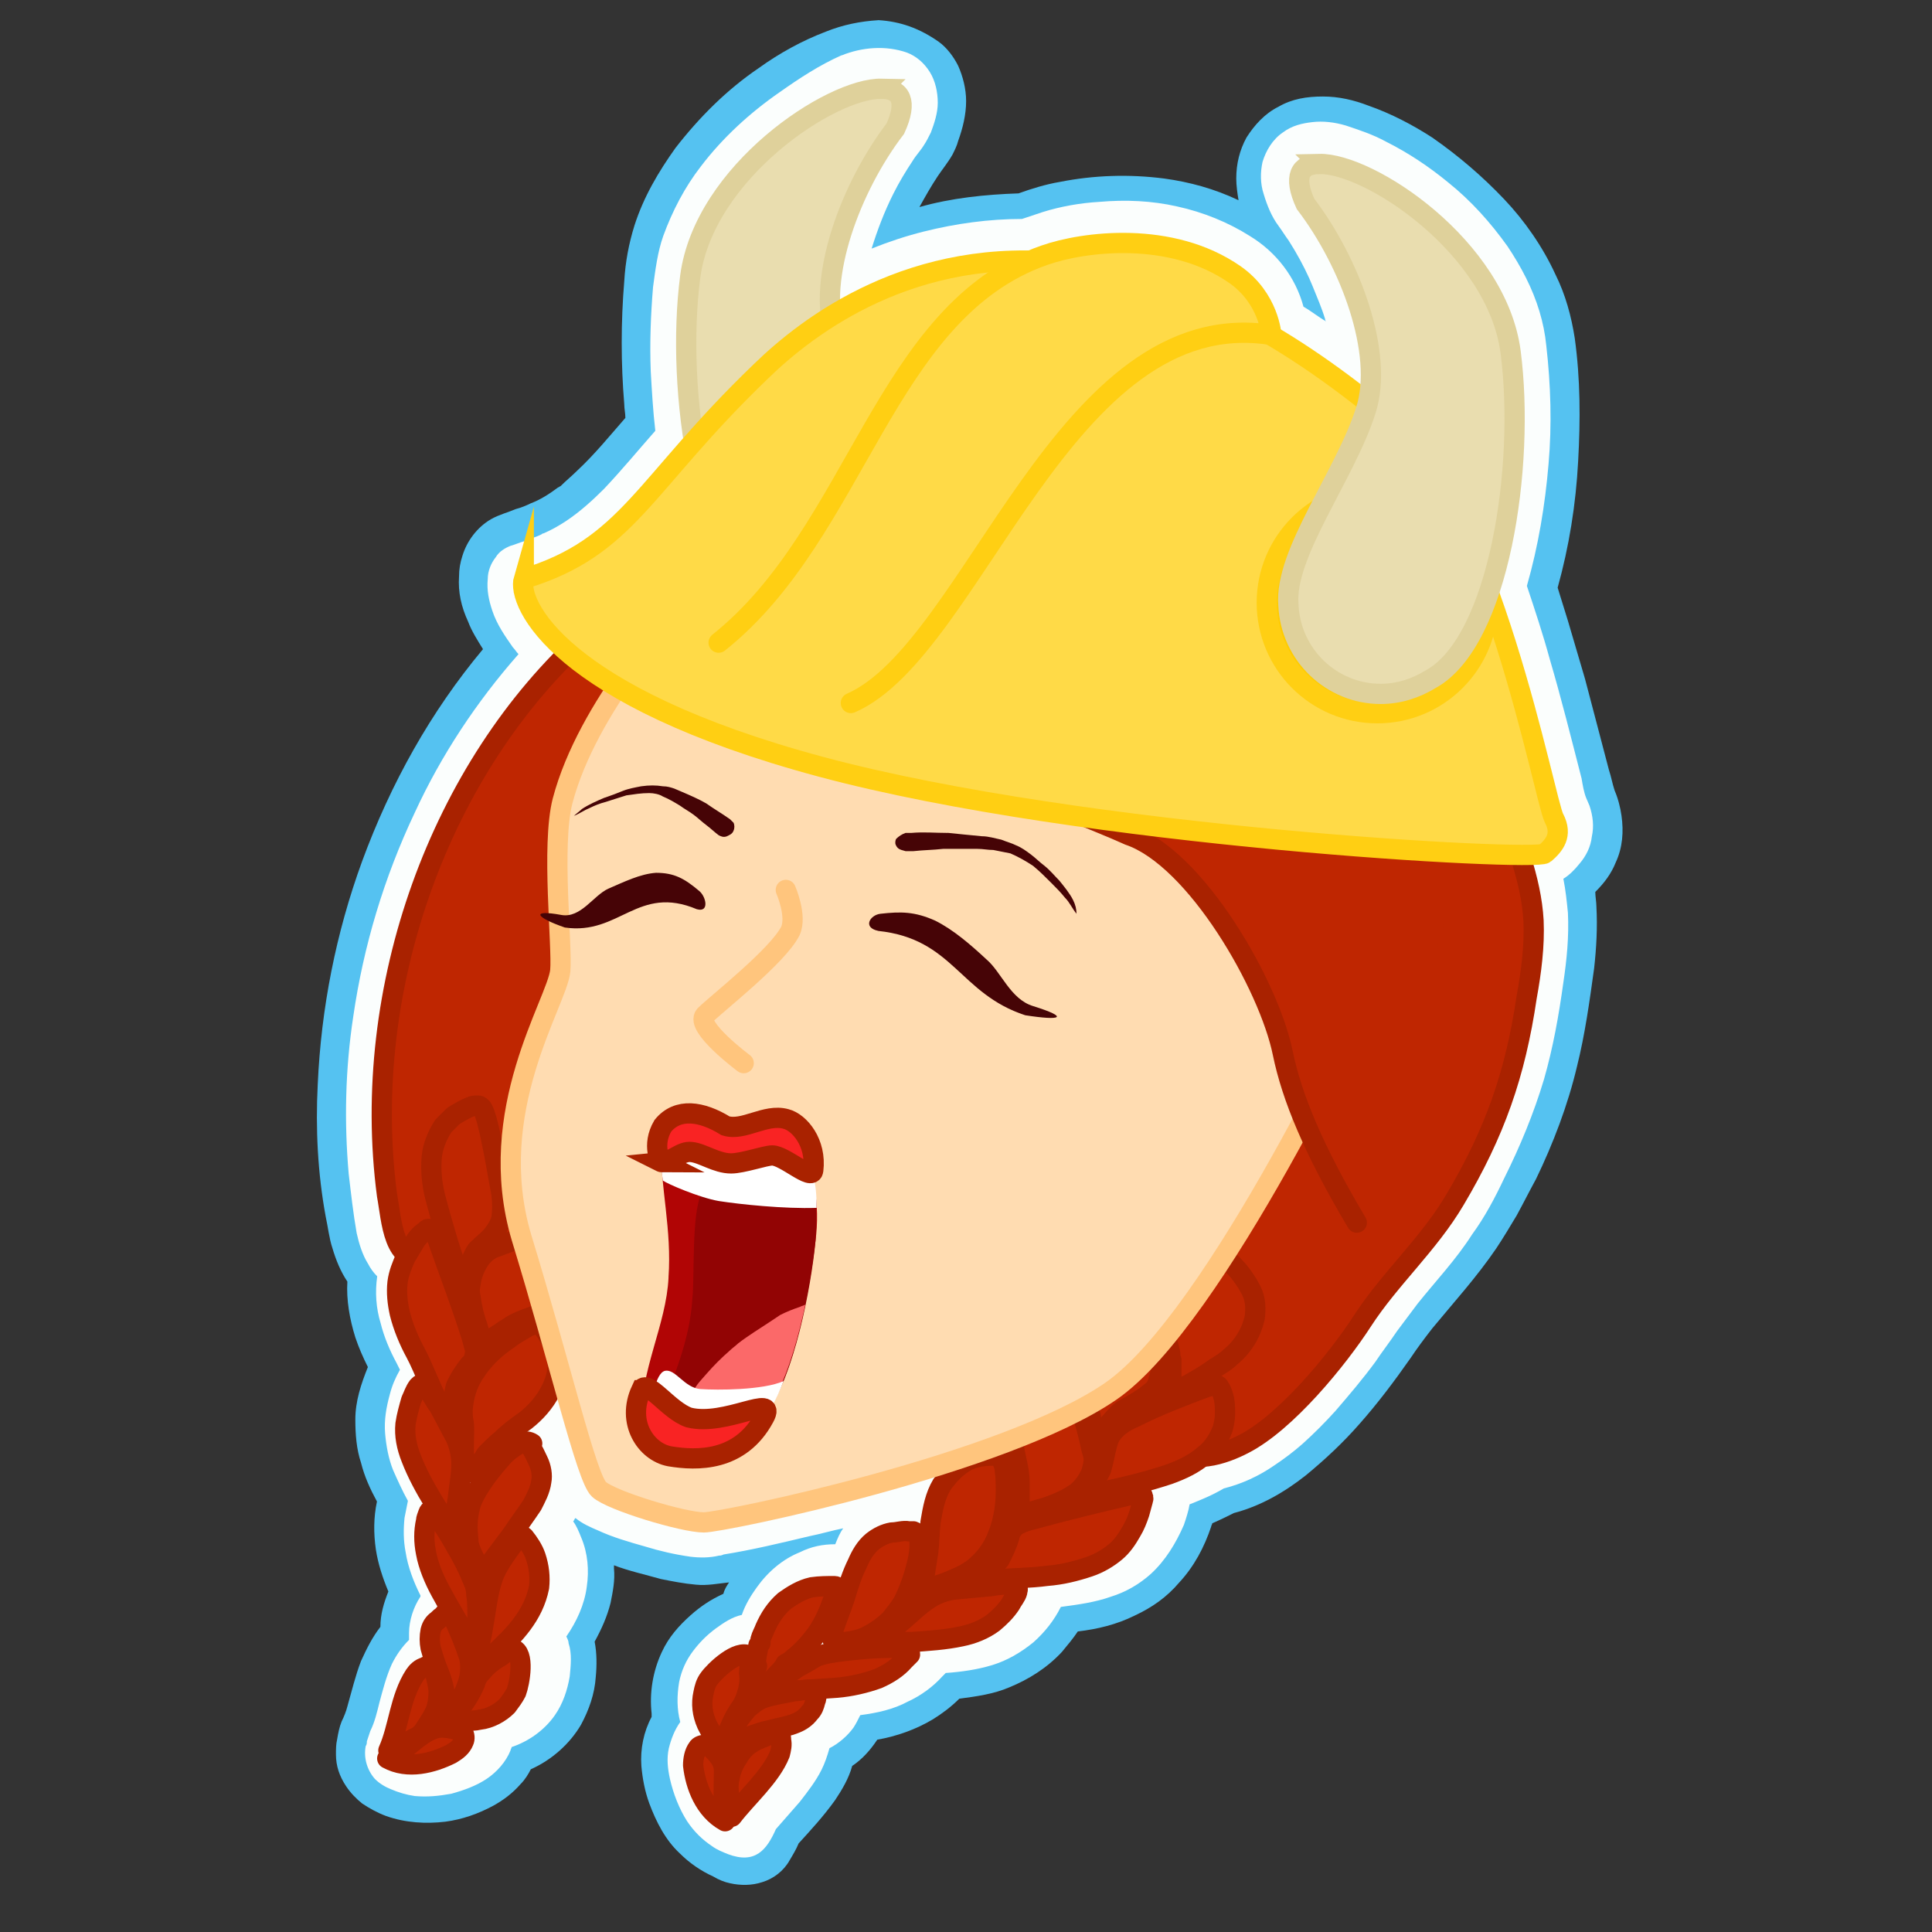 <?xml version="1.0" encoding="UTF-8" standalone="no"?>
<svg
   xmlns:dc="http://purl.org/dc/elements/1.1/"
   xmlns:cc="http://creativecommons.org/ns#"
   xmlns:rdf="http://www.w3.org/1999/02/22-rdf-syntax-ns#"
   xmlns:svg="http://www.w3.org/2000/svg"
   xmlns="http://www.w3.org/2000/svg"
   id="svg1838"
   version="1.1"
   viewBox="0 0 101.6 101.6"
   height="4in"
   width="4in">
  <rect x="0" y="0" width="101.6" height="101.6" fill="#333333" stroke="none"/>
  <defs
     id="defs1832" />
  <g
     id="layer1">
    <g
       transform="matrix(2.265,0,0,2.265,-153.318,-171.167)"
       id="g2910">
      <path
         d="m 88.084,76.039 c -0.423,0.026 -0.82,0.106 -1.217,0.265 -0.556,0.212 -1.085,0.503 -1.561,0.847 -0.741,0.503 -1.376,1.138 -1.931,1.852 -0.397,0.556 -0.741,1.138 -0.953,1.799 -0.132,0.423 -0.212,0.847 -0.238,1.296 -0.079,0.953 -0.079,1.905 0,2.857 0,0.106 0.026,0.212 0.026,0.318 -0.37,0.423 -0.714,0.847 -1.111,1.217 -0.132,0.132 -0.265,0.238 -0.397,0.37 -0.026,0 -0.026,0.026 -0.053,0.026 -0.212,0.159 -0.423,0.291 -0.635,0.37 -0.106,0.053 -0.238,0.106 -0.344,0.132 -0.185,0.079 -0.397,0.132 -0.582,0.238 -0.318,0.185 -0.556,0.503 -0.661,0.847 -0.053,0.159 -0.079,0.318 -0.079,0.476 -0.026,0.37 0.053,0.714 0.212,1.058 0.079,0.212 0.212,0.423 0.344,0.635 -1.217,1.455 -2.143,3.122 -2.805,4.921 -0.609,1.667 -0.953,3.413 -1.032,5.186 -0.053,1.032 0,2.064 0.185,3.069 0.053,0.238 0.079,0.503 0.159,0.741 0.079,0.265 0.185,0.529 0.344,0.767 -0.026,0.423 0.053,0.873 0.185,1.296 0.079,0.238 0.185,0.476 0.291,0.688 -0.159,0.397 -0.291,0.794 -0.291,1.217 0,0.344 0.026,0.688 0.132,1.005 0.079,0.318 0.212,0.609 0.37,0.9 -0.079,0.37 -0.079,0.741 -0.026,1.111 0.053,0.344 0.159,0.661 0.291,0.979 -0.106,0.265 -0.185,0.529 -0.185,0.82 -0.185,0.238 -0.318,0.503 -0.45,0.794 -0.132,0.344 -0.212,0.688 -0.318,1.058 -0.026,0.106 -0.079,0.238 -0.132,0.344 -0.053,0.132 -0.079,0.265 -0.106,0.423 -0.026,0.106 -0.026,0.238 -0.026,0.344 0,0.265 0.079,0.503 0.238,0.741 0.106,0.159 0.238,0.291 0.37,0.397 0.159,0.106 0.344,0.212 0.556,0.291 0.45,0.159 0.926,0.185 1.376,0.132 0.397,-0.053 0.767,-0.185 1.111,-0.37 0.238,-0.132 0.45,-0.291 0.635,-0.503 0.106,-0.106 0.185,-0.238 0.238,-0.344 0.476,-0.212 0.9,-0.582 1.164,-1.032 0.185,-0.344 0.318,-0.714 0.344,-1.111 0.026,-0.265 0.026,-0.556 -0.026,-0.82 0.159,-0.291 0.291,-0.582 0.37,-0.9 0.053,-0.265 0.106,-0.529 0.079,-0.794 v -0.079 c 0.344,0.132 0.714,0.212 1.085,0.318 0.265,0.053 0.529,0.106 0.82,0.132 0.265,0.026 0.503,-0.026 0.767,-0.053 -0.053,0.079 -0.106,0.159 -0.132,0.265 -0.291,0.132 -0.529,0.291 -0.767,0.503 -0.265,0.238 -0.503,0.503 -0.661,0.847 -0.212,0.45 -0.291,0.953 -0.238,1.429 v 0.079 c -0.185,0.344 -0.265,0.741 -0.238,1.138 0.026,0.291 0.079,0.582 0.185,0.873 0.159,0.423 0.37,0.847 0.714,1.164 0.212,0.212 0.476,0.397 0.767,0.529 0.132,0.079 0.265,0.132 0.397,0.159 0.238,0.053 0.503,0.053 0.741,-0.026 0.265,-0.079 0.503,-0.265 0.635,-0.503 0.079,-0.132 0.159,-0.265 0.212,-0.397 0.291,-0.318 0.582,-0.635 0.847,-1.005 0.159,-0.238 0.318,-0.503 0.397,-0.794 0.238,-0.159 0.423,-0.37 0.582,-0.609 0.45,-0.079 0.9,-0.238 1.296,-0.476 0.212,-0.132 0.423,-0.291 0.609,-0.476 0.397,-0.053 0.794,-0.106 1.164,-0.265 0.45,-0.185 0.873,-0.45 1.217,-0.82 0.132,-0.159 0.265,-0.318 0.37,-0.476 0.45,-0.053 0.9,-0.159 1.323,-0.37 0.397,-0.185 0.741,-0.423 1.032,-0.767 0.344,-0.37 0.582,-0.82 0.741,-1.296 0,-0.026 0.026,-0.053 0.026,-0.079 0.185,-0.079 0.344,-0.159 0.503,-0.238 0.609,-0.159 1.164,-0.476 1.667,-0.873 0.45,-0.37 0.873,-0.767 1.244,-1.191 0.423,-0.476 0.82,-1.005 1.191,-1.535 0.159,-0.238 0.318,-0.45 0.503,-0.688 0.503,-0.609 1.032,-1.191 1.482,-1.852 0.159,-0.238 0.318,-0.503 0.476,-0.767 0.159,-0.291 0.291,-0.556 0.45,-0.847 0.397,-0.82 0.741,-1.72 0.953,-2.619 0.185,-0.741 0.291,-1.508 0.397,-2.275 0.053,-0.476 0.079,-0.952 0.053,-1.429 0,-0.106 -0.026,-0.238 -0.026,-0.344 0.212,-0.212 0.37,-0.423 0.476,-0.688 0.159,-0.344 0.185,-0.714 0.132,-1.085 -0.026,-0.185 -0.079,-0.397 -0.159,-0.582 -0.053,-0.159 -0.079,-0.318 -0.132,-0.476 -0.185,-0.714 -0.37,-1.402 -0.556,-2.117 l -0.397,-1.349 c -0.079,-0.265 -0.159,-0.503 -0.238,-0.767 0.265,-0.953 0.423,-1.931 0.476,-2.937 0.053,-0.953 0.053,-1.905 -0.079,-2.857 -0.079,-0.503 -0.212,-1.005 -0.45,-1.482 -0.291,-0.635 -0.714,-1.244 -1.191,-1.746 -0.503,-0.529 -1.058,-1.005 -1.667,-1.429 -0.45,-0.291 -0.953,-0.556 -1.482,-0.741 -0.344,-0.132 -0.688,-0.212 -1.058,-0.212 -0.37,0 -0.714,0.053 -1.032,0.238 -0.318,0.159 -0.556,0.423 -0.741,0.714 -0.159,0.291 -0.238,0.609 -0.238,0.953 0,0.159 0.026,0.344 0.053,0.503 -0.556,-0.265 -1.138,-0.423 -1.72,-0.503 -0.82,-0.106 -1.64,-0.079 -2.434,0.079 -0.318,0.053 -0.661,0.159 -0.953,0.265 -0.767,0.026 -1.561,0.106 -2.302,0.318 0.132,-0.238 0.265,-0.476 0.423,-0.714 0.106,-0.159 0.238,-0.318 0.344,-0.503 0.053,-0.106 0.106,-0.212 0.132,-0.318 0.106,-0.291 0.185,-0.609 0.185,-0.926 0,-0.291 -0.079,-0.582 -0.185,-0.82 -0.106,-0.212 -0.265,-0.423 -0.45,-0.556 -0.444,-0.312 -0.889,-0.472 -1.402,-0.503 z m -9.207,33.734 v 0 c -0.026,0 -0.026,0 0,0 z m 11.536,2.302 c 0.026,0 0,0 0,0 z m -2.064,1.349 c 0.026,0 0,0.026 0,0 -0.026,0.026 0,0 0,0 z"
         class="st2"
         id="path1467-2"
         style="fill:#55c2f1;stroke-width:0.265" />
      <path
         d="m 87.233,76.852 c -0.513,0.226 -0.994,0.543 -1.444,0.861 -0.688,0.476 -1.323,1.058 -1.826,1.72 -0.37,0.476 -0.661,1.032 -0.873,1.614 -0.132,0.37 -0.185,0.794 -0.238,1.191 -0.053,0.635 -0.079,1.296 -0.053,1.958 0.026,0.45 0.053,0.926 0.106,1.376 -0.397,0.45 -0.767,0.9 -1.191,1.349 -0.265,0.265 -0.556,0.529 -0.873,0.741 -0.159,0.106 -0.344,0.212 -0.529,0.291 -0.026,0 -0.053,0.026 -0.053,0.026 -0.106,0.053 -0.212,0.079 -0.318,0.132 -0.026,0 -0.053,0.026 -0.079,0.026 -0.106,0.026 -0.212,0.079 -0.318,0.106 -0.132,0.053 -0.265,0.132 -0.344,0.265 -0.106,0.132 -0.185,0.318 -0.185,0.503 -0.026,0.265 0.026,0.503 0.106,0.741 0.106,0.318 0.291,0.582 0.476,0.847 0.053,0.053 0.079,0.106 0.132,0.159 -0.979,1.111 -1.799,2.355 -2.408,3.678 -0.714,1.508 -1.191,3.096 -1.429,4.736 -0.185,1.217 -0.212,2.434 -0.106,3.651 0.053,0.45 0.106,0.926 0.185,1.376 0.053,0.238 0.132,0.503 0.265,0.714 0.053,0.106 0.132,0.212 0.212,0.291 -0.053,0.37 -0.026,0.741 0.079,1.085 0.079,0.318 0.212,0.635 0.37,0.926 l 0.079,0.159 c -0.106,0.185 -0.185,0.37 -0.238,0.582 -0.079,0.291 -0.132,0.582 -0.106,0.9 0.026,0.291 0.079,0.582 0.185,0.847 0.106,0.238 0.212,0.476 0.344,0.714 l -0.079,0.397 c -0.026,0.265 -0.026,0.529 0.026,0.794 0.053,0.344 0.185,0.688 0.344,1.005 v 0.026 c -0.159,0.238 -0.265,0.556 -0.265,0.847 v 0.159 c -0.159,0.159 -0.291,0.344 -0.397,0.556 -0.132,0.291 -0.212,0.609 -0.291,0.9 -0.053,0.212 -0.106,0.45 -0.212,0.661 l -0.079,0.238 c 0,0.026 0,0.079 -0.026,0.106 -0.053,0.265 0.026,0.556 0.212,0.767 0.106,0.106 0.238,0.185 0.37,0.238 0.185,0.079 0.37,0.132 0.556,0.159 0.291,0.026 0.556,0 0.847,-0.053 0.291,-0.079 0.582,-0.185 0.82,-0.344 0.238,-0.159 0.45,-0.397 0.556,-0.661 0,-0.026 0.026,-0.053 0.026,-0.079 0.397,-0.132 0.767,-0.397 1.005,-0.741 0.185,-0.265 0.291,-0.582 0.344,-0.9 0.026,-0.265 0.053,-0.529 -0.026,-0.767 0,-0.053 -0.026,-0.106 -0.053,-0.159 0.238,-0.344 0.423,-0.741 0.476,-1.164 0.053,-0.37 0.026,-0.767 -0.132,-1.138 -0.053,-0.132 -0.106,-0.265 -0.185,-0.37 0.026,-0.026 0.026,-0.053 0.053,-0.079 0.159,0.132 0.344,0.212 0.529,0.291 0.344,0.159 0.714,0.265 1.085,0.37 0.344,0.106 0.688,0.185 1.058,0.238 0.212,0.026 0.45,0.026 0.661,-0.026 0.026,0 0.053,0 0.106,-0.026 0.661,-0.106 1.323,-0.265 1.984,-0.423 0.265,-0.053 0.529,-0.132 0.794,-0.185 -0.079,0.106 -0.132,0.238 -0.185,0.37 -0.291,0 -0.556,0.053 -0.82,0.185 -0.397,0.159 -0.741,0.45 -1.005,0.82 -0.132,0.185 -0.265,0.397 -0.344,0.635 -0.238,0.053 -0.423,0.185 -0.609,0.318 -0.212,0.159 -0.37,0.318 -0.529,0.529 -0.159,0.212 -0.265,0.45 -0.318,0.714 -0.053,0.318 -0.053,0.635 0.026,0.926 -0.132,0.185 -0.212,0.397 -0.265,0.609 -0.053,0.238 -0.026,0.476 0.026,0.714 0.079,0.344 0.212,0.688 0.397,0.979 0.159,0.238 0.344,0.423 0.582,0.582 0.106,0.079 0.238,0.132 0.37,0.185 0.635,0.238 0.9,-0.106 1.111,-0.582 l 0.556,-0.635 c 0.185,-0.238 0.37,-0.476 0.503,-0.741 0.079,-0.159 0.132,-0.318 0.185,-0.503 0.212,-0.106 0.423,-0.291 0.556,-0.476 0.053,-0.079 0.106,-0.185 0.159,-0.291 0.397,-0.053 0.767,-0.132 1.111,-0.318 0.291,-0.132 0.582,-0.344 0.794,-0.582 l 0.079,-0.079 c 0.37,-0.026 0.741,-0.079 1.085,-0.185 0.344,-0.106 0.661,-0.291 0.953,-0.529 0.265,-0.238 0.476,-0.503 0.635,-0.82 0.397,-0.053 0.794,-0.106 1.164,-0.238 0.344,-0.106 0.661,-0.291 0.926,-0.529 0.344,-0.318 0.582,-0.714 0.767,-1.138 0.053,-0.159 0.106,-0.318 0.132,-0.476 0.265,-0.106 0.529,-0.212 0.794,-0.37 0.423,-0.106 0.82,-0.291 1.164,-0.529 0.238,-0.159 0.45,-0.318 0.661,-0.503 0.265,-0.238 0.529,-0.503 0.767,-0.767 0.318,-0.37 0.635,-0.741 0.926,-1.138 0.159,-0.238 0.344,-0.476 0.503,-0.714 l 0.476,-0.635 c 0.423,-0.529 0.9,-1.032 1.27,-1.614 0.291,-0.397 0.529,-0.847 0.741,-1.296 0.37,-0.741 0.688,-1.508 0.926,-2.302 0.212,-0.741 0.344,-1.482 0.45,-2.249 0.079,-0.529 0.132,-1.058 0.106,-1.614 -0.026,-0.265 -0.053,-0.529 -0.106,-0.794 0.132,-0.079 0.265,-0.212 0.37,-0.344 0.159,-0.185 0.265,-0.397 0.291,-0.635 0.053,-0.238 0.026,-0.476 -0.053,-0.714 -0.026,-0.053 -0.053,-0.132 -0.079,-0.185 -0.053,-0.132 -0.079,-0.291 -0.106,-0.45 -0.238,-0.926 -0.476,-1.879 -0.741,-2.778 -0.159,-0.582 -0.344,-1.138 -0.529,-1.693 0.265,-0.926 0.423,-1.879 0.503,-2.831 0.079,-0.9 0.053,-1.826 -0.053,-2.752 -0.026,-0.265 -0.079,-0.529 -0.159,-0.794 -0.159,-0.529 -0.423,-1.032 -0.741,-1.508 -0.397,-0.556 -0.847,-1.058 -1.376,-1.482 -0.45,-0.37 -0.926,-0.688 -1.455,-0.953 -0.291,-0.159 -0.609,-0.265 -0.926,-0.37 -0.265,-0.079 -0.529,-0.106 -0.767,-0.079 -0.238,0.026 -0.476,0.079 -0.688,0.238 -0.238,0.159 -0.397,0.423 -0.476,0.688 -0.053,0.238 -0.053,0.503 0.026,0.741 0.079,0.265 0.185,0.529 0.344,0.741 0.079,0.106 0.159,0.238 0.238,0.344 0.185,0.291 0.344,0.582 0.476,0.873 0.026,0.053 0.053,0.132 0.079,0.185 0.106,0.265 0.212,0.503 0.291,0.767 0,0.026 0,0.026 0.026,0.053 -0.185,-0.106 -0.344,-0.238 -0.529,-0.344 -0.185,-0.688 -0.635,-1.27 -1.244,-1.64 -0.503,-0.318 -1.085,-0.556 -1.693,-0.688 -0.582,-0.132 -1.191,-0.159 -1.799,-0.106 -0.45,0.026 -0.9,0.106 -1.323,0.238 l -0.476,0.159 c -0.767,0 -1.535,0.106 -2.275,0.291 -0.423,0.106 -0.82,0.238 -1.217,0.397 0.132,-0.423 0.291,-0.847 0.503,-1.27 0.132,-0.265 0.291,-0.529 0.45,-0.767 0.079,-0.132 0.185,-0.238 0.265,-0.37 0.053,-0.079 0.106,-0.185 0.159,-0.291 0.079,-0.212 0.159,-0.45 0.159,-0.688 0,-0.238 -0.053,-0.503 -0.185,-0.714 -0.132,-0.212 -0.318,-0.37 -0.529,-0.45 -0.487,-0.172 -1.045,-0.128 -1.519,0.065 z m -8.27,33.034 v 0 c -0.026,0 0,0 0,0 z m 11.536,2.302 c 0.026,0 0,0 0,0 z m -2.064,1.349 c 0.026,0.026 0,0.026 0,0 0,0.026 0,0 0,0 z"
         class="st8"
         id="path1469-3"
         style="fill:#fbfefd;stroke-width:0.265" />
      <path
         d="m 77.629,104.752 c -0.82,0.238 -0.847,-0.873 -0.953,-1.429 -0.635,-4.815 1.244,-9.948 4.63,-12.991 0.37,-0.318 0.688,-0.688 1.085,-0.979 1.429,-1.058 3.836,-1.852 5.583,-1.984 0.847,-0.053 1.667,0.079 2.514,0.185 0.847,0.106 1.693,0.159 2.54,0.291 1.826,0.265 3.757,0.661 5.345,1.64 0.423,0.265 0.767,0.609 1.164,0.9 0.529,0.397 1.085,0.82 1.535,1.323 0.609,0.714 0.979,1.535 1.376,2.381 0.397,0.873 0.794,1.905 0.847,2.857 0.026,0.582 -0.053,1.191 -0.159,1.773 -0.265,1.799 -0.741,3.149 -1.667,4.71 -0.609,1.032 -1.508,1.826 -2.143,2.805 -0.582,0.9 -1.773,2.355 -2.752,2.858 -0.45,0.238 -1.27,0.529 -1.667,0.026 -0.714,-0.9 -1.138,-2.011 -1.852,-2.91 -0.741,-0.953 -1.852,-1.587 -2.699,-2.487 -1.244,-1.323 -2.619,-2.725 -4.471,-3.069 -1.455,-0.291 -3.572,-0.847 -4.419,0.873 -0.159,0.291 -0.159,0.635 -0.265,0.953 -0.318,1.005 -0.82,1.799 -1.561,2.566 -0.132,0.132 -0.344,0.503 -0.556,0.556 -0.556,0.159 -0.767,-0.423 -1.058,-0.714 -0.079,-0.053 -0.291,-0.079 -0.397,-0.132 z"
         class="st9"
         id="path1471-1"
         style="fill:#bf2601;stroke:#a92200;stroke-width:0.47;stroke-miterlimit:10" />
      <g
         id="g1776-8"
         transform="matrix(0.265,0,0,0.265,275.166,62.762)"
         style="fill:#bf2601;fill-opacity:1;stroke:#a92200;stroke-width:1.776;stroke-linecap:round;stroke-linejoin:round;stroke-miterlimit:4;stroke-dasharray:none;stroke-opacity:1">
        <path
           id="path1481-8"
           class="st10"
           d="m -703.6,192.7 c -1.2,0 -2.3,0 -3.5,0.1 -1.1,0.1 -2.2,0.2 -3.3,0.4 -0.4,0.1 -0.9,0.2 -1.2,0.4 -0.5,0.3 -1,0.6 -1.4,0.8 -0.6,0.4 -1.2,0.8 -1.7,1.2 -0.1,0.1 -0.3,0.2 -0.3,0.4 -0.1,0.2 -0.5,0.5 -0.3,0.6 0.2,0.1 1,-0.1 1.3,-0.1 1.5,-0.1 3,-0.2 4.4,-0.3 1.2,-0.1 2.5,-0.4 3.6,-0.8 0.9,-0.4 1.7,-0.9 2.3,-1.6 0.2,-0.2 0.3,-0.3 0.5,-0.5 0,-0.4 -0.2,-0.6 -0.4,-0.6 z"
           style="fill:#bf2601;fill-opacity:1;stroke:#a92200;stroke-width:1.776;stroke-linecap:round;stroke-linejoin:round;stroke-miterlimit:4;stroke-dasharray:none;stroke-opacity:1" />
        <path
           id="path1487-3"
           class="st10"
           d="m -703.3,182.5 c -0.5,-0.1 -1,0.1 -1.5,0.1 -0.6,0.1 -1.2,0.4 -1.7,0.8 -0.6,0.5 -1,1.2 -1.3,1.9 -0.5,1 -0.8,2 -1.1,3 -0.3,0.9 -0.7,1.9 -1,2.8 -0.1,0.3 -0.2,0.5 -0.1,0.8 0,0.2 0.2,0.3 0.4,0.3 0.2,0 0.4,0 0.7,0 0.7,-0.1 1.3,-0.2 1.9,-0.5 0.8,-0.4 1.5,-0.9 2.1,-1.5 0.4,-0.5 0.8,-1 1.1,-1.5 0.5,-1 0.9,-2.1 1.2,-3.3 0.2,-0.8 0.3,-1.6 0.2,-2.3 0,-0.2 -0.2,-0.5 -0.5,-0.6 -0.3,0 -0.4,0 -0.4,0 z"
           style="fill:#bf2601;fill-opacity:1;stroke:#a92200;stroke-width:1.776;stroke-linecap:round;stroke-linejoin:round;stroke-miterlimit:4;stroke-dasharray:none;stroke-opacity:1" />
        <g
           id="g1759-2"
           style="fill:#bf2601;fill-opacity:1;stroke:#a92200;stroke-width:1.776;stroke-linecap:round;stroke-linejoin:round;stroke-miterlimit:4;stroke-dasharray:none;stroke-opacity:1">
          <path
             style="fill:#bf2601;fill-opacity:1;stroke:#a92200;stroke-width:1.776;stroke-linecap:round;stroke-linejoin:round;stroke-miterlimit:4;stroke-dasharray:none;stroke-opacity:1"
             d="m -721.1,201.2 c -0.3,0 -0.6,0.1 -0.7,0.3 -0.3,0.4 -0.4,1 -0.4,1.5 0.2,1.8 1,3.9 2.8,4.9 -0.2,-1.5 -0.1,-2.8 -0.1,-4.4 0,-0.4 -0.1,-0.8 -0.4,-1.2 -0.2,-0.3 -0.5,-0.6 -0.8,-0.9 -0.1,0 -0.2,-0.1 -0.4,-0.2 z"
             class="st10"
             id="path1473-0" />
          <path
             style="fill:#bf2601;fill-opacity:1;stroke:#a92200;stroke-width:1.776;stroke-linecap:round;stroke-linejoin:round;stroke-miterlimit:4;stroke-dasharray:none;stroke-opacity:1"
             d="m -714.8,200.1 c -0.2,0 -0.4,0.1 -0.6,0.2 -0.5,0.2 -1.1,0.4 -1.6,0.7 -0.5,0.3 -0.9,0.7 -1.2,1.2 -0.4,0.6 -0.7,1.2 -0.8,1.9 -0.1,0.3 -0.1,0.6 -0.1,0.9 0,0.2 0.1,2.4 0.3,2.5 1.3,-1.7 3.4,-3.5 4.2,-5.5 0.1,-0.4 0.2,-0.8 0.1,-1.2 0,-0.2 0,-0.3 -0.1,-0.5 0,-0.1 -0.1,-0.2 -0.2,-0.2 z"
             class="st10"
             id="path1475-7" />
          <path
             style="fill:#bf2601;fill-opacity:1;stroke:#a92200;stroke-width:1.776;stroke-linecap:round;stroke-linejoin:round;stroke-miterlimit:4;stroke-dasharray:none;stroke-opacity:1"
             d="m -711.8,196.4 c -0.5,-0.1 -1,0.1 -1.5,0.1 -0.9,0.2 -1.8,0.3 -2.7,0.6 -0.6,0.2 -1,0.6 -1.4,0.9 -0.5,0.6 -1,1.2 -1.3,1.9 -0.1,0.3 -0.2,0.6 -0.3,0.9 0,0.1 -0.1,0.2 0,0.3 0.1,0.2 0.4,0.2 0.6,0.1 0.4,-0.3 0.8,-0.6 1.3,-0.8 0.6,-0.2 1.1,-0.4 1.7,-0.5 0.7,-0.2 1.5,-0.3 2.2,-0.6 0.5,-0.2 0.9,-0.5 1.2,-0.9 0.3,-0.3 0.4,-0.6 0.5,-1 0.1,-0.2 0.1,-0.4 0.1,-0.7 0,0 -0.2,-0.2 -0.4,-0.3 z"
             class="st10"
             id="path1477-5" />
          <path
             style="fill:#bf2601;fill-opacity:1;stroke:#a92200;stroke-width:1.776;stroke-linecap:round;stroke-linejoin:round;stroke-miterlimit:4;stroke-dasharray:none;stroke-opacity:1"
             d="m -720.8,195.4 c -0.3,0.4 -0.4,0.8 -0.5,1.3 -0.2,0.9 -0.1,1.8 0.3,2.7 0.2,0.4 0.4,0.8 0.7,1.1 0.1,0.1 0.2,0.3 0.3,0.4 0.2,0.1 0.5,0 0.6,-0.2 0.4,-1 0.8,-2 1.4,-2.8 0.2,-0.3 0.4,-0.7 0.5,-1.1 0.2,-0.6 0.3,-1.2 0.2,-1.9 0,-0.3 0.2,-1.2 0,-1.5 -1,-0.6 -3,1.3 -3.5,2 z"
             class="st10"
             id="path1479-9" />
          <path
             style="fill:#bf2601;fill-opacity:1;stroke:#a92200;stroke-width:1.776;stroke-linecap:round;stroke-linejoin:round;stroke-miterlimit:4;stroke-dasharray:none;stroke-opacity:1"
             d="m -709.8,187.3 c -0.7,0 -1.3,0 -2,0.1 -0.9,0.2 -1.7,0.7 -2.4,1.2 -0.8,0.7 -1.3,1.5 -1.7,2.4 -0.1,0.3 -0.3,0.6 -0.4,1 0,0.1 0,0.2 0,0.3 -0.2,0.1 -0.2,0.2 -0.2,0.4 -0.1,0.5 -0.2,0.9 -0.2,1.4 0,0.1 0,0.1 0.1,0.2 -0.2,0.2 -0.3,0.5 -0.3,0.7 -0.1,0.4 0,0.8 0,1.2 0,0.2 0.2,0.3 0.4,0.3 0.2,0 0.4,-0.1 0.5,-0.3 0.3,-0.3 0.6,-0.6 0.9,-0.9 0.3,-0.3 0.6,-0.6 0.9,-1 0,-0.1 0.1,-0.1 0.1,-0.2 0.2,-0.1 0.4,-0.2 0.6,-0.4 0.9,-0.7 1.7,-1.6 2.3,-2.5 0.7,-1.1 1.1,-2.2 1.5,-3.4 0,-0.1 0.1,-0.2 0.1,-0.4 0.1,0.1 0,-0.1 -0.2,-0.1 z"
             class="st10"
             id="path1483-6" />
          <path
             style="fill:#bf2601;fill-opacity:1;stroke:#a92200;stroke-width:1.776;stroke-linecap:round;stroke-linejoin:round;stroke-miterlimit:4;stroke-dasharray:none;stroke-opacity:1"
             d="m -694.1,187.2 c -0.7,-0.1 -1.4,0 -2,0.1 -1.1,0.1 -2.1,0.2 -3.2,0.3 -0.8,0.1 -1.6,0.4 -2.2,0.8 -0.8,0.5 -1.5,1.2 -2.2,1.8 -0.5,0.4 -1,0.9 -1.5,1.3 -0.1,0.1 -0.2,0.3 -0.1,0.5 0.1,0.2 0.4,0.2 0.6,0.2 0.5,0 1.1,0 1.6,0 1.5,-0.1 3,-0.2 4.4,-0.5 1,-0.2 2,-0.6 2.8,-1.2 0.6,-0.5 1.1,-1 1.5,-1.6 0.2,-0.4 0.5,-0.7 0.6,-1.1 0,-0.1 0.1,-0.3 0,-0.4 0,-0.1 -0.1,-0.2 -0.3,-0.2 z"
             class="st10"
             id="path1485-1" />
          <path
             style="fill:#bf2601;fill-opacity:1;stroke:#a92200;stroke-width:1.776;stroke-linecap:round;stroke-linejoin:round;stroke-miterlimit:4;stroke-dasharray:none;stroke-opacity:1"
             d="m -683.1,179.2 c -0.3,0 -0.5,0.1 -0.7,0.1 -3,0.7 -5.9,1.4 -8.8,2.2 -0.4,0.1 -0.7,0.2 -1.1,0.4 -0.4,0.2 -0.7,0.6 -0.8,1.1 -0.2,0.7 -0.5,1.3 -0.8,1.9 -0.2,0.5 -2,1.3 -2.3,1.8 -0.1,0.2 1.6,0.1 1.9,0 1.5,-0.1 3,-0.1 4.5,-0.3 1.3,-0.1 2.5,-0.4 3.7,-0.8 0.9,-0.3 1.7,-0.8 2.3,-1.3 0.6,-0.5 1,-1.1 1.4,-1.8 0.3,-0.5 0.5,-1 0.7,-1.6 0.1,-0.4 0.2,-0.7 0.3,-1.1 0,-0.1 0.1,-0.2 0,-0.3 0,-0.2 -0.1,-0.3 -0.3,-0.3 z"
             class="st10"
             id="path1491-6" />
          <path
             style="fill:#bf2601;fill-opacity:1;stroke:#a92200;stroke-width:1.776;stroke-linecap:round;stroke-linejoin:round;stroke-miterlimit:4;stroke-dasharray:none;stroke-opacity:1"
             d="m -695.3,175.9 c -1.1,-0.1 -2.3,0 -3.2,0.6 -0.8,0.5 -1.4,1.2 -1.9,1.9 -0.6,1 -0.8,2.1 -1,3.3 -0.1,0.9 -0.1,1.7 -0.2,2.6 -0.1,0.6 -0.2,1.3 -0.3,1.9 0,0.3 -0.7,1.7 -0.7,2 0.1,0.2 0.9,-0.8 1.1,-0.8 0.3,0 0.5,-0.1 0.8,-0.2 0.7,-0.2 1.3,-0.5 2,-0.8 0.4,-0.2 0.7,-0.4 1,-0.6 0.9,-0.7 1.6,-1.6 2,-2.5 0.6,-1.3 0.9,-2.8 0.9,-4.3 0,-0.6 0,-1.3 -0.1,-1.9 0,-0.2 -0.1,-0.5 -0.2,-0.7 0.2,-0.3 0,-0.5 -0.2,-0.5 z"
             class="st10"
             id="path1493-4" />
          <path
             style="fill:#bf2601;fill-opacity:1;stroke:#a92200;stroke-width:1.776;stroke-linecap:round;stroke-linejoin:round;stroke-miterlimit:4;stroke-dasharray:none;stroke-opacity:1"
             d="m -690.1,168.1 c -0.4,0 -0.8,0.1 -1.1,0.2 -0.7,0.3 -1.4,0.6 -1.9,1 -0.4,0.3 -0.6,0.8 -0.8,1.2 -0.3,0.7 -0.4,1.4 -0.5,2.1 0,0.4 0,0.9 0.1,1.3 0.1,0.9 0.3,1.8 0.5,2.7 0.1,0.5 0.2,1 0.2,1.6 0,0.6 0,1.1 0,1.7 0,0.2 0,0.4 0.1,0.7 0.1,0.2 0.3,0.2 0.5,0.2 0.4,0 0.7,-0.1 1,-0.2 0.8,-0.2 1.6,-0.5 2.4,-0.9 0.4,-0.2 0.7,-0.4 1,-0.6 0.6,-0.5 1,-1.1 1.3,-1.8 0.1,-0.4 0.2,-0.7 0.2,-1.1 0,-0.3 -0.1,-0.6 -0.2,-0.9 -0.2,-1 -0.5,-2.1 -0.8,-3.1 -0.3,-1 -0.6,-1.9 -1.1,-2.8 -0.2,-0.3 -0.4,-0.7 -0.6,-1 -0.1,-0.2 -0.2,-0.3 -0.3,-0.3 z"
             class="st10"
             id="path1495-6" />
          <path
             style="fill:#bf2601;fill-opacity:1;stroke:#a92200;stroke-width:1.776;stroke-linecap:round;stroke-linejoin:round;stroke-miterlimit:4;stroke-dasharray:none;stroke-opacity:1"
             d="m -676.3,169.7 c -0.4,0 -0.7,0.1 -1,0.2 -1.1,0.4 -2.1,0.8 -3.1,1.2 -1,0.4 -2.1,0.9 -3.1,1.4 -0.7,0.3 -1.4,0.7 -1.8,1.2 -0.3,0.3 -0.5,0.7 -0.6,1.1 -0.2,0.7 -0.3,1.4 -0.5,2.1 -0.1,0.6 -1.2,1.8 -1.3,2.4 0,0.2 1.3,-0.3 1.5,-0.3 1.9,-0.4 3.9,-0.9 5.7,-1.5 1.1,-0.4 2.2,-0.9 3.1,-1.7 0.8,-0.6 1.3,-1.5 1.6,-2.3 0.1,-0.4 0.2,-0.8 0.2,-1.3 0,-0.6 0,-1.1 -0.2,-1.7 -0.1,-0.2 -0.1,-0.4 -0.3,-0.6 0,-0.1 -0.1,-0.2 -0.2,-0.2 z"
             class="st10"
             id="path1497-0" />
          <path
             style="fill:#bf2601;fill-opacity:1;stroke:#a92200;stroke-width:1.776;stroke-linecap:round;stroke-linejoin:round;stroke-miterlimit:4;stroke-dasharray:none;stroke-opacity:1"
             d="m -686.2,158.7 c -0.3,0 -0.5,0.1 -0.7,0.3 -0.7,0.5 -1.3,1.1 -1.9,1.7 -0.3,0.3 -0.5,0.7 -0.7,1.1 -0.3,0.8 -0.5,1.6 -0.5,2.5 0,0.9 0.2,1.9 0.5,2.8 0.2,0.7 0.5,1.3 0.7,2 0.1,0.3 0.2,0.7 0.4,1 0.3,0.8 0.7,1.5 1,2.2 0.1,0.2 0,0.4 0.1,0.6 0.1,0.1 0.6,0.7 0.4,0.9 0.2,0 0.3,-0.1 0.5,-0.2 0.6,-0.3 1.2,-1.3 1.8,-1.7 0.9,-0.5 1.8,-1 2.5,-1.6 0.3,-0.2 0.5,-0.5 0.6,-0.8 0.2,-0.6 0.3,-1.1 0.4,-1.7 0,-0.3 0.1,-0.5 0.1,-0.8 0,-0.4 -0.2,-0.7 -0.3,-1.1 -0.3,-0.9 -0.8,-1.8 -1.3,-2.6 -0.5,-0.8 -1.1,-1.6 -1.6,-2.4 -0.4,-0.6 -0.9,-1.2 -1.4,-1.7 -0.1,-0.1 -0.3,-0.3 -0.5,-0.4 0,-0.1 -0.1,-0.1 -0.1,-0.1 z"
             class="st10"
             id="path1499-1" />
          <path
             style="fill:#bf2601;fill-opacity:1;stroke:#a92200;stroke-width:1.776;stroke-linecap:round;stroke-linejoin:round;stroke-miterlimit:4;stroke-dasharray:none;stroke-opacity:1"
             d="m -675.9,158.5 c -0.2,0 -0.3,0.1 -0.4,0.2 -0.4,0.6 -0.8,1.2 -1.3,1.7 -0.7,0.6 -1.5,1.2 -2.4,1.6 -0.5,0.3 -1.1,0.5 -1.6,0.8 -0.2,0.1 -0.3,0.3 -0.3,0.5 0.1,0.2 0.2,0.4 0.3,0.6 0.3,0.5 0.6,1.1 0.8,1.7 0.2,0.4 0.3,0.9 0.4,1.3 0,0.2 0,0.4 0.1,0.6 0,0.5 0,0.9 0,1.4 0,0.2 -0.1,0.4 -0.1,0.6 0,0.2 0,0.3 0,0.5 0.1,0.2 0.4,0.2 0.5,0.2 0.3,-0.1 0.6,-0.2 0.8,-0.4 0.9,-0.5 1.8,-1 2.6,-1.6 0.5,-0.3 1,-0.6 1.4,-1 1.1,-0.9 1.8,-2.1 2.1,-3.4 0.1,-0.8 0.1,-1.6 -0.3,-2.4 -0.3,-0.6 -0.7,-1.2 -1.2,-1.8 -0.3,-0.3 -0.6,-0.7 -1,-1 -0.1,-0.1 -0.2,-0.2 -0.3,-0.2 0,0.1 0,0.1 -0.1,0.1 z"
             class="st10"
             id="path1501-3" />
        </g>
      </g>
      <g
         style="fill:#bf2601;fill-opacity:1;stroke:#a92200;stroke-width:1.776;stroke-linecap:round;stroke-linejoin:round;stroke-miterlimit:4;stroke-dasharray:none;stroke-opacity:1"
         id="g1745-1"
         transform="matrix(0.265,0,0,0.265,275.166,62.762)">
        <path
           id="path1507-1"
           class="st10"
           d="m -742.4,200.1 c 0.2,0.2 0.2,0.6 0.1,0.8 -0.2,0.5 -0.6,0.8 -1.1,1.1 -1.6,0.8 -3.8,1.4 -5.6,0.4 1.6,-0.4 3.1,-2.8 4.9,-2.7 0.4,0 0.8,0.1 1.2,0.2 0.2,0 0.3,0.1 0.5,0.2 z"
           style="fill:#bf2601;fill-opacity:1;stroke:#a92200;stroke-width:1.776;stroke-linecap:round;stroke-linejoin:round;stroke-miterlimit:4;stroke-dasharray:none;stroke-opacity:1" />
        <path
           id="path1509-2"
           class="st10"
           d="m -745,194.3 c 0.1,0.2 0.1,0.4 0.2,0.6 0.1,0.6 0.3,1.1 0.3,1.7 0,0.6 -0.1,1.2 -0.3,1.7 -0.3,0.6 -0.7,1.2 -1.1,1.8 -0.2,0.2 -0.4,0.4 -0.7,0.5 -0.2,0.1 -2.1,1.3 -2.3,1.1 0.9,-2 1,-4.6 2.3,-6.6 0.2,-0.3 0.5,-0.6 0.9,-0.7 0.1,-0.1 0.3,-0.1 0.4,-0.2 0.2,-0.1 0.3,0 0.3,0.1 z"
           style="fill:#bf2601;fill-opacity:1;stroke:#a92200;stroke-width:1.776;stroke-linecap:round;stroke-linejoin:round;stroke-miterlimit:4;stroke-dasharray:none;stroke-opacity:1" />
        <path
           id="path1511-2"
           class="st10"
           d="m -743.5,189.7 c 0.3,0.4 0.5,0.8 0.7,1.3 0.4,0.9 0.7,1.7 1,2.6 0.1,0.6 0.1,1.1 0,1.7 -0.2,0.8 -0.5,1.5 -0.9,2.1 -0.2,0.3 -0.4,0.5 -0.6,0.8 -0.1,0.1 -0.1,0.2 -0.2,0.2 -0.2,0 -0.4,-0.2 -0.4,-0.4 0,-0.5 0,-1 -0.1,-1.5 -0.1,-0.6 -0.3,-1.2 -0.5,-1.7 -0.3,-0.7 -0.5,-1.4 -0.7,-2.1 -0.1,-0.5 -0.1,-1 0,-1.5 0.1,-0.4 0.3,-0.7 0.6,-0.9 0.2,-0.2 0.3,-0.3 0.5,-0.4 0.2,-0.4 0.4,-0.4 0.6,-0.2 z"
           style="fill:#bf2601;fill-opacity:1;stroke:#a92200;stroke-width:1.776;stroke-linecap:round;stroke-linejoin:round;stroke-miterlimit:4;stroke-dasharray:none;stroke-opacity:1" />
        <path
           id="path1513-7"
           class="st10"
           d="m -737.7,196.6 c -0.2,0.4 -0.5,0.8 -0.8,1.2 -0.6,0.6 -1.5,1.1 -2.4,1.2 -0.4,0.1 -0.9,0.1 -1.3,0.1 -0.2,0 -0.3,0 -0.5,0 -0.2,-0.1 -0.3,-0.4 -0.2,-0.6 0.6,-0.9 1.2,-1.7 1.6,-2.7 0.1,-0.4 0.3,-0.7 0.6,-1 0.4,-0.5 0.9,-0.9 1.4,-1.2 0.3,-0.1 0.9,-0.8 1.3,-0.8 1.1,0.3 0.6,3 0.3,3.8 z"
           style="fill:#bf2601;fill-opacity:1;stroke:#a92200;stroke-width:1.776;stroke-linecap:round;stroke-linejoin:round;stroke-miterlimit:4;stroke-dasharray:none;stroke-opacity:1" />
        <path
           id="path1515-0"
           class="st10"
           d="m -744.9,180.8 c 0.7,1 1.3,1.9 1.9,3 0.6,1 1.1,2 1.5,3 0.2,0.4 0.3,0.8 0.3,1.2 0.1,0.6 0.1,1.1 0.1,1.7 0,0.7 0,1.4 0,2.1 0,0.2 0,0.3 -0.1,0.5 -0.1,0.1 -0.2,0.7 -0.3,0.5 -0.2,-0.2 -0.5,-0.9 -0.6,-1.1 -0.7,-1.3 -1.5,-2.6 -2.2,-3.9 -0.6,-1.1 -1.1,-2.3 -1.3,-3.4 -0.2,-1 -0.2,-1.9 0,-2.8 0,-0.2 0.1,-0.4 0.2,-0.7 0.1,-0.3 0.3,-0.3 0.5,-0.1 z"
           style="fill:#bf2601;fill-opacity:1;stroke:#a92200;stroke-width:1.776;stroke-linecap:round;stroke-linejoin:round;stroke-miterlimit:4;stroke-dasharray:none;stroke-opacity:1" />
        <path
           id="path1517-8"
           class="st10"
           d="m -737,183 c 0.4,0.5 0.8,1.1 1,1.7 0.3,0.9 0.4,1.8 0.3,2.7 -0.5,2.5 -2.2,4.2 -3.8,5.7 -0.3,0.3 -0.7,0.5 -1,0.7 -0.2,0.1 -0.4,0 -0.5,-0.2 -0.1,-0.2 -0.1,-0.4 -0.1,-0.6 0.7,-2.1 0.7,-4.9 1.5,-6.8 0.5,-1.1 1.3,-2.1 2,-3.1 0.1,-0.1 0.1,-0.2 0.2,-0.3 0.1,0 0.3,0.1 0.4,0.2 z"
           style="fill:#bf2601;fill-opacity:1;stroke:#a92200;stroke-width:1.776;stroke-linecap:round;stroke-linejoin:round;stroke-miterlimit:4;stroke-dasharray:none;stroke-opacity:1" />
        <path
           id="path1520-8"
           class="st10"
           d="m -745.6,169.8 c 0.4,0.5 0.7,1.2 1.1,1.7 0.5,0.9 1,1.9 1.5,2.8 0.3,0.7 0.5,1.5 0.5,2.3 0,1 -0.2,1.9 -0.3,2.9 -0.1,0.7 -0.2,1.3 -0.3,2 0,0.2 -0.2,0.3 -0.4,0.3 -0.2,0 -0.4,-0.2 -0.5,-0.4 -0.3,-0.4 -0.6,-0.9 -0.9,-1.4 -0.8,-1.3 -1.5,-2.6 -2,-3.9 -0.4,-1 -0.6,-2 -0.5,-3 0.1,-0.7 0.3,-1.4 0.5,-2.1 0.2,-0.4 0.3,-0.8 0.6,-1.2 0.1,-0.1 0.2,-0.2 0.3,-0.2 0.2,0.1 0.3,0.1 0.4,0.2 z"
           style="fill:#bf2601;fill-opacity:1;stroke:#a92200;stroke-width:1.776;stroke-linecap:round;stroke-linejoin:round;stroke-miterlimit:4;stroke-dasharray:none;stroke-opacity:1" />
        <path
           id="path1522-7"
           class="st10"
           d="m -736.5,175 c 0.3,0.4 0.5,0.9 0.7,1.3 0.3,0.6 0.4,1.3 0.3,1.8 -0.1,0.8 -0.5,1.5 -0.8,2.1 -0.6,0.9 -1.2,1.7 -1.8,2.6 -0.6,0.8 -1.2,1.6 -1.8,2.4 -0.2,0.2 -0.4,0.4 -0.6,0.6 -0.2,0.1 -0.4,0 -0.5,-0.2 -0.1,-0.2 -0.2,-0.4 -0.3,-0.6 -0.3,-0.6 -0.6,-1.2 -0.6,-1.8 -0.1,-0.9 -0.1,-1.8 0.1,-2.6 0.1,-0.6 0.4,-1.2 0.7,-1.7 0.6,-1 1.3,-1.9 2.1,-2.8 0.5,-0.6 1.2,-1.1 1.9,-1.4 0.2,-0.1 0.5,-0.1 0.8,0.1 -0.3,0.1 -0.3,0.1 -0.2,0.2 z"
           style="fill:#bf2601;fill-opacity:1;stroke:#a92200;stroke-width:1.776;stroke-linecap:round;stroke-linejoin:round;stroke-miterlimit:4;stroke-dasharray:none;stroke-opacity:1" />
        <path
           id="path1524-0"
           class="st10"
           d="m -744.9,156.2 c 0.1,0.2 0.2,0.4 0.3,0.7 1,2.9 2.1,5.7 3,8.6 0.1,0.4 0.2,0.7 0.3,1.1 0,0.5 -0.1,1 -0.5,1.3 -0.4,0.5 -0.8,1.1 -1.1,1.7 -0.3,0.5 -0.3,2.3 -0.5,2.8 0,0.3 -0.5,0.1 -0.6,-0.2 -0.8,-1.3 -1.8,-4 -2.5,-5.3 -0.6,-1.1 -1.1,-2.3 -1.4,-3.5 -0.2,-0.9 -0.3,-1.8 -0.2,-2.7 0.1,-0.8 0.4,-1.5 0.7,-2.2 0.3,-0.5 0.6,-1 0.9,-1.5 0.2,-0.3 0.5,-0.6 0.8,-0.8 0.1,-0.1 0.2,-0.2 0.3,-0.2 0.3,0.1 0.4,0.1 0.5,0.2 z"
           style="fill:#bf2601;fill-opacity:1;stroke:#a92200;stroke-width:1.776;stroke-linecap:round;stroke-linejoin:round;stroke-miterlimit:4;stroke-dasharray:none;stroke-opacity:1" />
        <path
           id="path1527-4"
           class="st10"
           d="m -735.4,164.6 c 0.7,0.9 1.2,2 1.3,3 0.1,1 -0.2,1.8 -0.6,2.6 -0.5,1 -1.3,1.9 -2.2,2.6 -0.7,0.5 -1.4,1 -2,1.6 -0.5,0.4 -1,0.9 -1.4,1.3 -0.2,0.2 -0.8,1.6 -1.1,1.7 0,0 -0.4,-0.1 -0.5,-0.3 -0.1,-0.3 -0.2,-0.5 -0.3,-0.8 -0.2,-0.7 0,-2.6 -0.1,-3.3 -0.1,-0.4 -0.1,-0.8 -0.1,-1.2 0.1,-1.1 0.4,-2.2 1,-3.1 0.8,-1.3 1.9,-2.3 3.1,-3.1 0.5,-0.4 1.1,-0.7 1.6,-1 0.2,-0.1 0.4,-0.2 0.7,-0.3 0.2,0.1 0.4,0.2 0.6,0.3 z"
           style="fill:#bf2601;fill-opacity:1;stroke:#a92200;stroke-width:1.776;stroke-linecap:round;stroke-linejoin:round;stroke-miterlimit:4;stroke-dasharray:none;stroke-opacity:1" />
        <path
           id="path1529-1"
           class="st10"
           d="m -731.8,156 c 0.3,0.3 0.3,0.7 0.4,1.1 0.2,0.7 0.3,1.5 0.2,2.2 -0.1,0.5 -0.3,1 -0.6,1.4 -0.4,0.6 -0.9,1.1 -1.5,1.5 -0.3,0.3 -0.7,0.5 -1.1,0.6 -0.8,0.4 -1.6,0.8 -2.5,1.1 -0.5,0.2 -1,0.4 -1.4,0.7 -0.5,0.3 -0.9,0.6 -1.4,0.9 -0.2,0.1 -0.4,0.2 -0.6,0.3 -0.2,0 -0.4,-0.1 -0.4,-0.3 -0.2,-0.3 -0.3,-0.6 -0.4,-1 -0.3,-0.8 -0.5,-1.7 -0.6,-2.5 -0.1,-0.4 -0.1,-0.8 0,-1.2 0.1,-0.8 0.4,-1.5 0.8,-2.1 0.2,-0.3 0.5,-0.6 0.8,-0.8 0.3,-0.2 0.6,-0.3 0.9,-0.4 1,-0.4 2,-0.7 3.1,-1 1,-0.3 1.9,-0.5 3,-0.7 0.4,0 0.8,-0.1 1.2,0 0,0.1 0,0.1 0.1,0.2 z"
           style="fill:#bf2601;fill-opacity:1;stroke:#a92200;stroke-width:1.776;stroke-linecap:round;stroke-linejoin:round;stroke-miterlimit:4;stroke-dasharray:none;stroke-opacity:1" />
        <path
           id="path1531-5"
           class="st10"
           d="m -740.7,145.4 c 0.2,0.3 0.3,0.7 0.4,1 0.3,1.1 0.5,2.2 0.7,3.2 0.2,1.1 0.4,2.2 0.6,3.3 0.1,0.8 0.1,1.5 0,2.2 -0.1,0.4 -0.3,0.8 -0.6,1.2 -0.4,0.6 -1,1 -1.5,1.5 -0.4,0.4 -0.8,1.9 -1.2,2.3 0,0 -0.5,-0.1 -0.5,-0.3 -0.7,-1.9 -1.5,-4.7 -2,-6.6 -0.3,-1.2 -0.4,-2.4 -0.3,-3.5 0.1,-1 0.5,-1.9 1,-2.7 0.3,-0.3 0.6,-0.6 0.9,-0.9 0.5,-0.3 1,-0.6 1.5,-0.8 0.2,-0.1 0.4,-0.1 0.7,-0.1 0.1,0 0.2,0.1 0.3,0.2 z"
           style="fill:#bf2601;fill-opacity:1;stroke:#a92200;stroke-width:1.776;stroke-linecap:round;stroke-linejoin:round;stroke-miterlimit:4;stroke-dasharray:none;stroke-opacity:1" />
      </g>
      <path
         style="fill:#bf2601;stroke:#a92200;stroke-width:0;stroke-linecap:round;stroke-linejoin:round;stroke-miterlimit:4;stroke-dasharray:none"
         d="m 83.079,101.815 c 0.053,0.053 0.053,0.132 0.053,0.212 0,0.238 -0.053,0.45 -0.106,0.661 -0.026,0.106 -0.079,0.212 -0.159,0.318 -0.132,0.185 -0.291,0.344 -0.476,0.476 -0.212,0.132 -0.45,0.238 -0.688,0.291 -0.185,0.053 -0.37,0.079 -0.556,0.132 -0.106,0.026 -0.185,0.053 -0.291,0.079 -0.212,0.053 -0.423,0.079 -0.635,0.106 -0.053,0 -0.106,0.053 -0.159,0.053 -0.026,0 -0.079,-0.026 -0.106,-0.053 -0.026,-0.053 -0.026,-0.079 -0.026,-0.132 -0.026,-0.185 -0.053,-0.37 -0.053,-0.556 -0.026,-0.265 -0.053,-0.529 -0.026,-0.794 0,-0.106 0.026,-0.185 0.106,-0.265 0.079,-0.132 0.212,-0.238 0.318,-0.344 0.053,-0.053 0.106,-0.079 0.159,-0.132 0.079,-0.053 0.185,-0.079 0.291,-0.106 0.238,-0.053 0.503,-0.079 0.767,-0.079 0.265,0 0.529,0 0.767,0 0.185,0 0.397,0.026 0.582,0.053 0.053,0 0.106,0.026 0.159,0.053 0.053,0 0.053,0 0.079,0.026 z"
         class="st10"
         id="path1533-2" />
      <path
         style="fill:#bf2601;stroke:#a92200;stroke-width:0;stroke-linecap:round;stroke-linejoin:round;stroke-miterlimit:4;stroke-dasharray:none"
         d="m 81.597,99.486 c 0.026,0.053 0.026,0.079 0,0.132 -0.079,0.185 -0.159,0.344 -0.185,0.556 -0.053,0.238 -0.026,0.503 0,0.767 0.026,0.159 0.053,0.318 0.053,0.476 0,0.053 -0.026,0.132 -0.079,0.132 -0.053,0.026 -0.132,0 -0.185,0 -0.159,0 -0.344,0.026 -0.503,0.053 -0.106,0.026 -0.238,0.053 -0.344,0.106 -0.053,0.026 -0.106,0.053 -0.159,0.079 -0.106,0.053 -0.212,0.132 -0.318,0.212 -0.053,0.026 -0.079,0.079 -0.132,0.132 -0.026,0.026 -0.079,0.053 -0.132,0.079 -0.053,0 -0.106,-0.053 -0.106,-0.106 -0.026,-0.079 -0.026,-0.159 -0.026,-0.238 -0.026,-0.265 -0.026,-0.556 -0.026,-0.82 0,-0.159 0,-0.318 0.026,-0.45 0.053,-0.37 0.212,-0.714 0.45,-0.952 0.159,-0.159 0.344,-0.265 0.582,-0.265 0.185,-0.026 0.37,-0.026 0.556,0 0.132,0.026 0.238,0.053 0.37,0.079 0.079,-0.026 0.106,0 0.159,0.026 0,-0.026 0,0 0,0 z"
         class="st10"
         id="path1535-1" />
      <path
         d="m 99.457,98.587 c 0,0 -3.519,7.594 -5.98,9.287 -2.461,1.693 -8.996,3.043 -9.446,3.043 -0.476,0 -2.143,-0.503 -2.434,-0.767 -0.291,-0.265 -0.9,-2.91 -1.799,-5.847 -0.873,-2.937 0.82,-5.45 0.9,-6.191 0.053,-0.556 -0.212,-2.91 0.053,-3.942 0.582,-2.223 2.646,-4.392 2.646,-4.392 0,0 0.953,-1.323 2.064,-1.693 1.111,-0.37 4.789,-0.926 6.244,-0.688 1.455,0.238 4.313,0.9 5.08,1.508 0.767,0.609 2.434,1.614 2.672,2.672 0.238,1.058 0.926,2.778 0.741,3.572 -0.185,0.794 -0.741,3.44 -0.741,3.44 z"
         class="st11"
         id="path1539-1"
         style="fill:#ffdcb1;stroke:#ffc57d;stroke-width:0.47;stroke-miterlimit:10" />
      <path
         d="m 83.211,105.228 c 0.079,-1.111 -0.185,-2.064 -0.185,-3.149 0,-0.212 0.212,-0.318 0.423,-0.45 0.291,-0.185 0.741,0.106 1.032,0.159 0.318,0.053 1.058,-0.185 1.27,-0.079 0.106,0.053 0.212,0.079 0.291,0.159 0.582,0.741 0.688,1.693 0.582,2.514 -0.159,1.376 -0.688,4.128 -1.64,4.392 -0.053,0.053 -0.079,0.079 -0.132,0.132 -0.079,0.053 -0.159,0.079 -0.238,0.132 -0.291,0.132 -0.609,0.159 -0.926,0.212 -0.582,0.106 -1.058,-0.212 -1.111,-0.661 -0.026,-1.217 0.582,-2.249 0.635,-3.36 z"
         class="st12"
         id="path1541-4"
         style="fill:#b10505;stroke-width:0.265" />
      <path
         d="m 84.508,103.111 c -0.159,0 -0.423,0.026 -0.529,0.159 -0.238,0.476 -0.159,1.931 -0.212,2.434 -0.053,0.794 -0.265,1.402 -0.635,2.381 0.026,0.026 0.079,0.026 0.106,0.053 0.053,0.026 0.079,0.079 0.132,0.106 0.053,0.026 0.132,0.026 0.185,0.053 0.106,0.053 0.212,0.106 0.318,0.132 0.212,0.053 0.423,0.026 0.609,0.026 0.132,0 0.238,0 0.37,-0.026 0.212,0 0.45,0 0.635,-0.053 0.635,-0.847 1.032,-2.884 1.138,-3.995 0.026,-0.37 0.026,-0.767 -0.026,-1.164 -0.291,-0.026 -0.582,-0.026 -0.873,-0.026 -0.37,-0.026 -0.767,-0.079 -1.138,-0.053 -0.026,-0.026 -0.053,-0.026 -0.079,-0.026 z"
         class="st13"
         id="path1543-8"
         style="fill:#920404;stroke-width:0.265" />
      <path
         style="fill:#fb6969;stroke:none;stroke-width:0.265;stroke-miterlimit:10"
         d="m 86.386,105.863 c -0.053,0.026 -0.079,0.026 -0.132,0.053 -0.159,0.053 -0.291,0.106 -0.45,0.185 -0.079,0.053 -0.159,0.106 -0.238,0.159 -0.238,0.159 -0.503,0.318 -0.741,0.503 -0.053,0.053 -0.132,0.106 -0.185,0.159 -0.212,0.185 -0.37,0.344 -0.556,0.556 -0.132,0.159 -0.318,0.318 -0.318,0.529 0.106,0 0.106,0.053 0.159,0.106 0.026,0.026 0.079,0.053 0.132,0.079 0.106,0.053 0.212,0.026 0.318,0.079 0.212,0.079 0.397,0.212 0.609,0.265 0.079,0.026 0.185,0.026 0.265,0.026 0.529,-0.397 0.9,-1.587 1.138,-2.699 z"
         class="st14"
         id="path1547-2" />
      <path
         d="m 83.132,101.788 c -0.026,0 -0.026,0 0,0 -0.053,0.106 -0.106,0.212 -0.106,0.291 0,0.423 0,0.503 0.053,0.9 0.106,0.079 0.847,0.397 1.296,0.476 0.503,0.079 1.535,0.185 2.275,0.159 0,-0.609 -0.079,-0.9 -0.423,-1.455 -0.37,-0.053 -0.873,-0.053 -1.111,-0.053 -0.159,0 -0.344,0.079 -0.476,0.026 -0.265,-0.053 -0.397,-0.265 -0.661,-0.318 -0.265,-0.026 -0.582,-0.053 -0.847,-0.026 z"
         class="st1"
         id="path1549-2"
         style="fill:#ffffff;stroke-width:0.265" />
      <path
         d="m 83.052,102.555 c 0.265,-0.026 0.45,-0.265 0.688,-0.238 0.265,0.026 0.582,0.265 0.926,0.265 0.265,0 0.794,-0.185 0.953,-0.185 0.291,0 0.926,0.609 0.953,0.344 0.079,-0.635 -0.318,-1.111 -0.635,-1.191 -0.476,-0.132 -0.979,0.291 -1.402,0.159 -0.556,-0.344 -1.111,-0.423 -1.455,0 -0.265,0.45 -0.053,0.847 -0.026,0.847 z"
         class="st15"
         id="path1551-8"
         style="fill:#f92323;stroke:#a92200;stroke-width:0.47;stroke-miterlimit:10" />
      <path
         d="m 83.132,107.397 c -0.238,0.053 -0.318,0.767 -0.344,0.926 -0.026,0.159 0.079,0.37 0.212,0.503 0.291,0.265 1.032,0.344 1.455,0.185 0.132,-0.053 0.265,-0.106 0.37,-0.185 0.053,-0.026 0.079,-0.079 0.132,-0.106 0.053,-0.026 0.106,-0.079 0.159,-0.106 0.026,-0.053 0.106,-0.053 0.185,-0.026 0.238,-0.185 0.423,-0.529 0.582,-0.952 -0.476,0.212 -1.535,0.212 -1.931,0.185 -0.37,-0.026 -0.582,-0.476 -0.82,-0.423 z"
         class="st1"
         id="path1553-5"
         style="fill:#ffffff;stroke-width:0.265" />
      <path
         d="m 82.576,107.847 c -0.344,0.741 0.106,1.429 0.661,1.535 0.635,0.106 1.64,0.132 2.196,-0.9 0.318,-0.582 -0.9,0.212 -1.746,0 -0.476,-0.159 -0.979,-0.926 -1.111,-0.635 z"
         class="st15"
         id="path1555-1"
         style="fill:#f92323;stroke:#a92200;stroke-width:0.47;stroke-miterlimit:10" />
      <circle
         r="2.566"
         cy="87.818"
         cx="86.783"
         class="st16"
         id="circle1561-0"
         style="fill:#59d0b3;stroke:#dfd19b;stroke-width:0.47;stroke-linecap:round;stroke-linejoin:round;stroke-miterlimit:10" />
      <path
         d="m 88.159,77.632 c 0.45,0 0.609,0.291 0.318,0.926 -1.032,1.349 -1.826,3.466 -1.402,4.789 0.476,1.508 1.905,3.334 1.799,4.524 -0.053,1.164 -1.005,2.064 -2.143,2.064 -0.423,0 -0.82,-0.132 -1.164,-0.344 -1.587,-0.873 -2.196,-4.948 -1.852,-7.594 0.318,-2.434 3.281,-4.392 4.445,-4.366 z"
         class="st17"
         id="path1564-1"
         style="clip-rule:evenodd;fill:#e9ddaf;fill-rule:evenodd;stroke:#dfd19b;stroke-width:0.47;stroke-miterlimit:10" />
      <path
         d="m 102.261,93.427 -9.763,-3.916 c -0.132,0 -0.238,0 -0.37,0 -1.349,0.026 -2.672,0.397 -4.022,0.556 -0.529,0.053 -0.159,0.185 -0.847,0.185 h 0.476 c 0.397,1.614 1.508,2.117 2.752,2.937 0.318,0.212 0.582,0.476 0.926,0.661 0.794,0.45 1.667,0.741 2.487,1.111 1.561,0.529 3.254,3.492 3.572,5.054 0.212,1.032 0.714,2.249 1.72,3.942"
         class="st18"
         id="path1568-1"
         style="fill:#bf2601;stroke:#a92200;stroke-width:0.47;stroke-linecap:round;stroke-miterlimit:10" />
      <path
         d="m 79.851,89.009 c -0.159,0.556 0.794,2.725 6.906,4.366 6.112,1.64 16.589,2.196 16.801,2.011 0.212,-0.185 0.423,-0.423 0.212,-0.82 -0.212,-0.397 -1.482,-7.276 -3.784,-9.207 -2.302,-1.931 -4.763,-3.36 -7.488,-3.678 -3.625,-0.423 -6.059,1.455 -7.144,2.514 -2.752,2.646 -3.069,4.075 -5.503,4.815 z"
         class="st24"
         id="path1570-5"
         style="fill:#ffda47;stroke:#ffcf13;stroke-width:0.47;stroke-miterlimit:10" />
      <path
         d="m 87.445,91.893 c 2.857,-1.244 4.948,-9.313 9.763,-8.546 0,0 -0.053,-0.847 -0.847,-1.402 -1.482,-1.032 -3.519,-0.767 -4.419,-0.45 -3.731,1.296 -4.339,6.429 -7.567,8.996"
         class="st25"
         id="path1572-1"
         style="fill:#ffda47;stroke:#ffcf13;stroke-width:0.47;stroke-linecap:round;stroke-miterlimit:10" />
      <circle
         r="2.566"
         cy="89.564"
         cx="99.668"
         class="st26"
         id="circle1574-4"
         style="fill:#ffcc00;stroke:#ffcf13;stroke-width:0.47;stroke-linecap:round;stroke-linejoin:round;stroke-miterlimit:10" />
      <path
         d="m 98.319,79.378 c -0.45,0 -0.609,0.291 -0.318,0.926 1.032,1.349 1.826,3.466 1.402,4.789 -0.476,1.508 -1.905,3.334 -1.799,4.524 0.053,1.164 1.005,2.064 2.143,2.064 0.423,0 0.82,-0.132 1.164,-0.344 1.587,-0.873 2.196,-4.948 1.852,-7.594 -0.318,-2.434 -3.281,-4.392 -4.445,-4.366 z"
         class="st17"
         id="path1576-9"
         style="clip-rule:evenodd;fill:#e9ddaf;fill-rule:evenodd;stroke:#dfd19b;stroke-width:0.47;stroke-miterlimit:10" />
      <path
         d="m 89.694,94.909 c -0.291,0 -0.556,-0.026 -0.847,0 -0.053,0 -0.106,0 -0.132,0 -0.079,0.026 -0.159,0.079 -0.212,0.132 -0.026,0.026 -0.026,0.079 -0.026,0.106 0,0.026 0.026,0.079 0.053,0.106 0.053,0.053 0.106,0.053 0.185,0.079 0.053,0 0.132,0 0.185,0 0.238,-0.026 0.45,-0.026 0.688,-0.053 0.132,0 0.265,0 0.397,0 0.132,0 0.265,0 0.397,0 0.132,0 0.238,0.026 0.37,0.026 0.132,0.026 0.265,0.053 0.397,0.079 0.185,0.079 0.37,0.185 0.529,0.291 0.159,0.132 0.291,0.265 0.423,0.397 0.106,0.106 0.212,0.212 0.318,0.344 0.106,0.106 0.159,0.238 0.265,0.37 0,-0.106 -0.026,-0.212 -0.079,-0.318 -0.079,-0.159 -0.212,-0.318 -0.318,-0.45 -0.106,-0.106 -0.212,-0.238 -0.344,-0.344 -0.106,-0.079 -0.212,-0.185 -0.318,-0.265 -0.106,-0.079 -0.212,-0.159 -0.344,-0.212 -0.106,-0.053 -0.212,-0.079 -0.344,-0.132 -0.132,-0.026 -0.291,-0.079 -0.45,-0.079 -0.291,-0.026 -0.529,-0.053 -0.794,-0.079 z"
         class="st22"
         id="path1578-0"
         style="fill:#460406;stroke-width:0.265" />
      <path
         d="m 81.73,94.089 c -0.185,0.079 -0.37,0.159 -0.529,0.265 -0.053,0.053 -0.132,0.106 -0.185,0.159 0.132,-0.053 0.238,-0.132 0.37,-0.185 0.106,-0.053 0.238,-0.106 0.344,-0.132 0.159,-0.053 0.344,-0.106 0.503,-0.159 0.185,-0.026 0.344,-0.053 0.529,-0.053 0.106,0 0.238,0.026 0.318,0.079 0.132,0.053 0.265,0.132 0.397,0.212 0.106,0.079 0.212,0.132 0.318,0.212 0.106,0.079 0.185,0.159 0.291,0.238 0.106,0.079 0.185,0.159 0.291,0.238 0.053,0.026 0.106,0.053 0.185,0.026 0.053,-0.026 0.132,-0.053 0.159,-0.132 0.026,-0.053 0.026,-0.132 0,-0.185 -0.026,-0.026 -0.053,-0.053 -0.079,-0.079 -0.185,-0.132 -0.37,-0.238 -0.556,-0.37 -0.185,-0.106 -0.37,-0.185 -0.556,-0.265 -0.053,-0.026 -0.132,-0.053 -0.185,-0.079 -0.079,-0.026 -0.159,-0.053 -0.265,-0.053 -0.159,-0.026 -0.318,-0.026 -0.503,0 -0.132,0.026 -0.291,0.053 -0.423,0.106 -0.132,0.053 -0.265,0.106 -0.423,0.159 0,0 0,0 0,0 z"
         class="st22"
         id="path1580-5"
         style="fill:#460406;stroke-width:0.265" />
      <path
         d="m 88.08,97.184 c 1.746,0.185 1.879,1.455 3.413,1.958 0.847,0.132 1.032,0.053 0.185,-0.212 -0.529,-0.159 -0.741,-0.794 -1.085,-1.085 -0.37,-0.344 -0.767,-0.688 -1.191,-0.9 -0.476,-0.212 -0.794,-0.212 -1.27,-0.159 -0.238,0.026 -0.423,0.318 -0.053,0.397 z"
         class="st22"
         id="path1582-5"
         style="fill:#460406;stroke-width:0.265" />
      <path
         d="m 83.873,96.682 c -1.376,-0.582 -1.799,0.609 -3.069,0.423 -0.688,-0.238 -0.794,-0.423 -0.079,-0.291 0.45,0.079 0.741,-0.45 1.085,-0.609 0.37,-0.159 0.741,-0.344 1.111,-0.37 0.423,0 0.661,0.132 1.005,0.423 0.159,0.132 0.238,0.503 -0.053,0.423 z"
         class="st22"
         id="path1584-5"
         style="fill:#460406;stroke-width:0.265" />
      <path
         d="m 84.957,100.254 c 0,0 -1.138,-0.847 -0.9,-1.111 0.265,-0.265 1.693,-1.376 1.984,-1.958 0.159,-0.344 -0.106,-0.953 -0.106,-0.953"
         class="st23"
         id="path1586-2"
         style="fill:none;stroke:#ffc57d;stroke-width:0.47;stroke-linecap:round;stroke-miterlimit:10" />
    </g>
  </g>
</svg>
